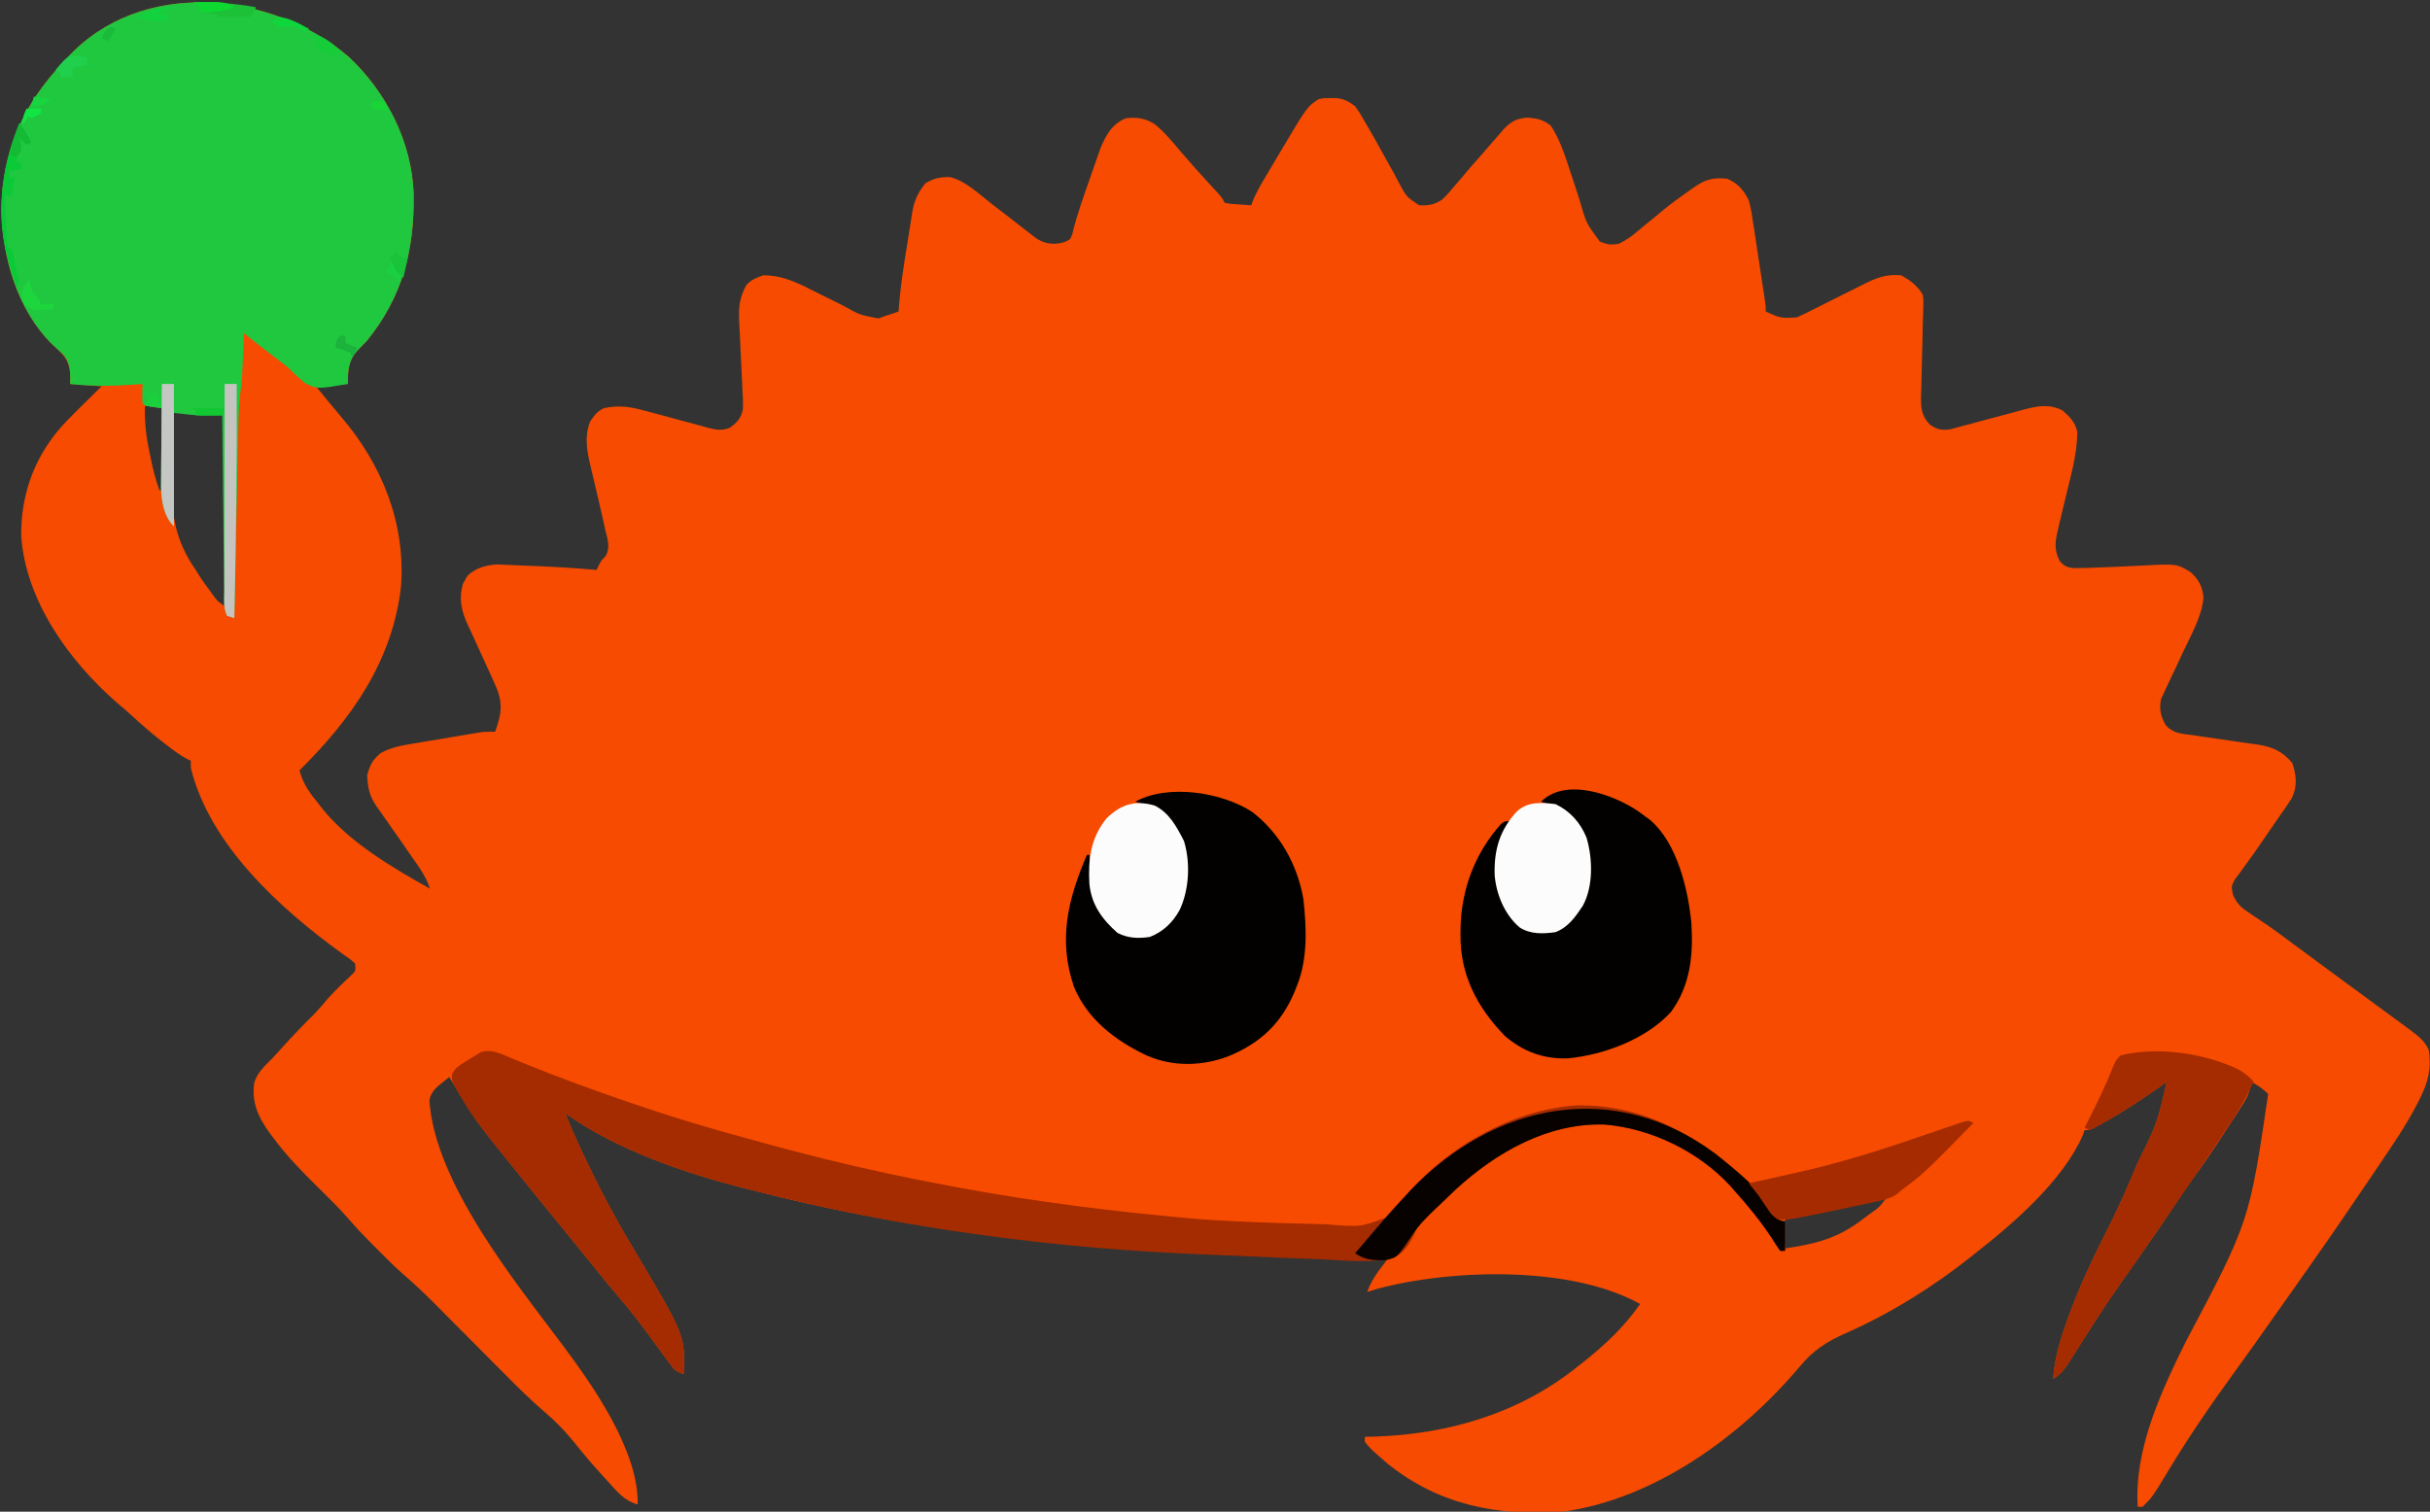 <?xml version="1.0" encoding="UTF-8"?>
<svg version="1.1" xmlns="http://www.w3.org/2000/svg" width="1006" height="626">
<rect width="100%" height="100%" fill="#333333" stroke="none"/>
<path d="M0 0 C15.492 14.524 26.066 35.036 26.863 56.48 C27.312 79.64 22.407 99.125 7.625 117.461 C6.337 118.798 5.045 120.131 3.75 121.461 C-0.255 125.834 -0.294 129.656 -0.375 135.461 C-4.995 135.461 -9.615 135.461 -14.375 135.461 C-13.076 137.049 -11.776 138.637 -10.438 140.273 C-9.614 141.285 -8.79 142.297 -7.941 143.34 C-6.349 145.289 -4.734 147.205 -3.09 149.113 C13.8 168.922 23.607 193.154 21.625 219.461 C18.101 250.271 1.106 274.23 -20.375 295.461 C-18.943 301.19 -16.029 304.972 -12.375 309.461 C-11.894 310.089 -11.413 310.716 -10.918 311.363 C0.434 325.417 18.1 335.761 33.625 344.461 C31.942 339.222 28.747 335.047 25.625 330.586 C24.453 328.884 23.281 327.182 22.109 325.48 C19.95 322.36 17.773 319.255 15.578 316.16 C14.677 314.865 13.776 313.569 12.875 312.273 C12.457 311.699 12.04 311.125 11.609 310.534 C8.546 306.087 7.858 302.74 7.625 297.461 C8.805 293.295 9.812 291.126 13.171 288.378 C17.38 286.042 21.109 285.29 25.82 284.539 C26.69 284.389 27.56 284.24 28.456 284.085 C31.219 283.614 33.984 283.163 36.75 282.711 C38.616 282.393 40.482 282.074 42.348 281.754 C44.13 281.452 45.913 281.151 47.695 280.852 C48.531 280.711 49.366 280.57 50.227 280.426 C51.008 280.298 51.789 280.171 52.594 280.04 C53.278 279.928 53.961 279.815 54.666 279.7 C56.625 279.461 56.625 279.461 60.625 279.461 C63.672 270.929 63.83 266.713 60.004 258.625 C59.625 257.787 59.246 256.949 58.856 256.085 C57.648 253.412 56.42 250.748 55.188 248.086 C53.567 244.586 51.967 241.077 50.379 237.562 C50.004 236.77 49.629 235.977 49.243 235.16 C46.661 229.443 45.478 224.485 47.254 218.254 C47.562 217.724 47.87 217.194 48.188 216.648 C48.478 216.106 48.768 215.563 49.066 215.004 C52.426 211.678 56.578 210.54 61.151 210.196 C62.372 210.248 63.593 210.299 64.852 210.352 C65.521 210.376 66.191 210.4 66.88 210.424 C69.005 210.505 71.127 210.608 73.25 210.711 C74.65 210.766 76.049 210.819 77.449 210.871 C85.856 211.2 94.241 211.75 102.625 212.461 C102.92 211.836 103.214 211.211 103.518 210.567 C104.625 208.461 104.625 208.461 106.344 206.766 C108.44 202.994 107.079 199.641 106.125 195.586 C105.936 194.715 105.748 193.845 105.554 192.948 C104.5 188.13 103.362 183.332 102.234 178.531 C102.008 177.559 101.782 176.587 101.549 175.585 C101.11 173.712 100.661 171.841 100.201 169.973 C98.663 163.501 97.458 157.553 99.875 151.148 C101.689 148.363 102.681 146.973 105.625 145.461 C112.191 144.128 116.963 144.95 123.348 146.762 C125.203 147.249 127.06 147.736 128.916 148.221 C131.813 148.994 134.705 149.778 137.592 150.586 C140.399 151.365 143.215 152.097 146.035 152.824 C146.893 153.077 147.75 153.33 148.634 153.59 C152.04 154.443 154.451 154.936 157.763 153.595 C160.722 151.507 162.339 149.715 163.154 146.142 C163.292 143.339 163.178 140.639 162.984 137.84 C162.926 136.313 162.926 136.313 162.866 134.755 C162.736 131.508 162.558 128.267 162.375 125.023 C162.213 121.784 162.061 118.544 161.927 115.303 C161.842 113.29 161.74 111.277 161.617 109.266 C161.346 103.442 161.806 99.603 164.625 94.461 C166.686 92.282 168.801 91.401 171.625 90.461 C180.156 90.487 186.625 93.974 194.125 97.773 C196.468 98.937 198.812 100.1 201.156 101.262 C202.262 101.812 203.367 102.361 204.507 102.928 C211.594 106.892 211.594 106.892 219.312 108.336 C220.457 107.903 220.457 107.903 221.625 107.461 C222.718 107.11 223.811 106.76 224.938 106.398 C225.824 106.089 226.711 105.78 227.625 105.461 C227.684 104.589 227.684 104.589 227.745 103.698 C228.41 95.255 229.679 86.933 231.044 78.58 C231.308 76.951 231.564 75.321 231.815 73.69 C232.181 71.303 232.567 68.919 232.957 66.535 C233.064 65.813 233.172 65.091 233.283 64.347 C234.1 59.546 235.626 56.286 238.625 52.461 C241.826 50.344 245.051 49.664 248.914 49.789 C255.317 51.376 260.531 56.455 265.625 60.461 C268.38 62.593 271.141 64.718 273.905 66.838 C275.782 68.28 277.653 69.73 279.517 71.189 C280.38 71.858 281.243 72.526 282.133 73.215 C282.903 73.816 283.672 74.418 284.465 75.037 C287.839 77.261 290.72 77.783 294.688 77.148 C296.743 76.606 296.743 76.606 298.625 75.461 C299.567 73.625 299.567 73.625 300.031 71.34 C301.797 64.702 304.049 58.264 306.331 51.792 C307.065 49.703 307.787 47.612 308.51 45.52 C308.984 44.172 309.458 42.824 309.934 41.477 C310.354 40.273 310.775 39.069 311.209 37.829 C313.515 32.345 315.985 27.822 321.625 25.461 C326.319 24.852 329.7 25.381 333.742 27.938 C337.871 31.279 341.201 35.424 344.625 39.461 C345.769 40.775 346.914 42.088 348.062 43.398 C348.61 44.029 349.158 44.659 349.723 45.309 C352.957 48.968 356.276 52.55 359.586 56.141 C361.625 58.461 361.625 58.461 362.625 60.461 C365.211 60.929 365.211 60.929 368.188 61.086 C369.199 61.161 370.211 61.235 371.254 61.312 C372.428 61.386 372.428 61.386 373.625 61.461 C373.883 60.761 374.141 60.062 374.407 59.341 C375.746 56.176 377.356 53.338 379.109 50.383 C379.447 49.812 379.786 49.241 380.134 48.653 C380.848 47.448 381.564 46.245 382.282 45.042 C383.362 43.233 384.435 41.419 385.508 39.605 C396.77 20.615 396.77 20.615 401.625 17.461 C404.027 17.062 404.027 17.062 406.562 17.086 C407.397 17.078 408.231 17.07 409.09 17.062 C412.304 17.568 414.038 18.478 416.625 20.461 C418.555 23.156 418.555 23.156 420.5 26.586 C420.869 27.213 421.238 27.839 421.617 28.485 C423.582 31.83 425.485 35.204 427.34 38.612 C429.217 42.059 431.139 45.478 433.062 48.898 C433.659 50.031 434.255 51.164 434.869 52.331 C437.92 57.985 437.92 57.985 443.072 61.422 C446.846 61.713 449.447 61.242 452.62 59.138 C454.531 57.355 456.164 55.488 457.812 53.461 C458.413 52.77 459.014 52.079 459.634 51.366 C461.322 49.417 462.975 47.442 464.625 45.461 C465.892 44.02 467.162 42.582 468.438 41.148 C469.501 39.92 470.564 38.691 471.625 37.461 C473.18 35.663 474.743 33.871 476.312 32.086 C477.038 31.253 477.764 30.42 478.512 29.562 C481.623 26.468 483.638 25.552 488 25.148 C492.208 25.511 494.214 25.94 497.625 28.461 C501.409 34.173 503.484 40.749 505.605 47.207 C505.997 48.381 505.997 48.381 506.396 49.58 C507.482 52.848 508.569 56.114 509.591 59.403 C512.26 68.813 512.26 68.813 517.919 76.476 C520.825 77.68 522.514 77.926 525.625 77.461 C529.575 75.658 532.611 73.107 535.875 70.273 C537.708 68.777 539.543 67.282 541.379 65.789 C542.711 64.68 542.711 64.68 544.071 63.549 C547.542 60.711 551.143 58.096 554.812 55.523 C555.382 55.118 555.951 54.712 556.538 54.294 C561.362 50.876 564.662 49.841 570.625 50.461 C575.048 52.271 577.547 55.233 579.625 59.461 C580.557 62.801 581.056 66.172 581.547 69.602 C581.697 70.565 581.846 71.528 582.001 72.521 C582.473 75.582 582.924 78.646 583.375 81.711 C583.693 83.787 584.012 85.862 584.332 87.938 C584.911 91.721 585.487 95.504 586.046 99.29 C586.158 100.049 586.27 100.808 586.386 101.59 C586.625 103.461 586.625 103.461 586.625 105.461 C592.858 108.275 592.858 108.275 599.488 107.893 C601.625 106.963 603.69 105.943 605.762 104.875 C606.523 104.499 607.284 104.122 608.069 103.734 C610.491 102.533 612.902 101.31 615.312 100.086 C617.736 98.874 620.162 97.666 622.589 96.459 C624.095 95.707 625.6 94.952 627.103 94.192 C632.577 91.431 636.431 89.936 642.625 90.461 C646.542 92.57 649.285 94.681 651.625 98.461 C651.939 100.8 651.939 100.8 651.854 103.41 C651.832 104.391 651.809 105.372 651.785 106.384 C651.748 107.438 651.71 108.492 651.672 109.578 C651.629 111.816 651.587 114.055 651.547 116.293 C651.466 119.818 651.375 123.342 651.262 126.866 C651.159 130.27 651.1 133.673 651.047 137.078 C651.001 138.128 650.956 139.178 650.909 140.26 C650.858 145.209 650.994 148.617 654.56 152.275 C657.581 154.381 659.541 154.751 663.164 154.208 C664.869 153.783 666.564 153.319 668.25 152.824 C669.156 152.591 670.061 152.359 670.995 152.119 C673.882 151.371 676.753 150.575 679.625 149.773 C682.499 148.998 685.375 148.233 688.255 147.482 C690.044 147.013 691.828 146.528 693.608 146.026 C699.147 144.538 704.213 143.661 709.551 146.477 C712.686 149.267 714.797 151.32 715.625 155.461 C715.517 164.884 712.741 174.168 710.562 183.273 C709.995 185.651 709.429 188.028 708.871 190.407 C708.525 191.878 708.175 193.347 707.819 194.815 C706.549 200.221 705.755 203.754 708.312 208.773 C710.287 210.935 711.292 211.424 714.234 211.748 C715.259 211.723 716.284 211.698 717.34 211.672 C719.078 211.636 719.078 211.636 720.852 211.6 C728.091 211.333 735.332 211.052 742.566 210.662 C756.823 209.906 756.823 209.906 762.625 213.461 C765.948 216.521 767.496 219.503 767.852 224.065 C767.107 231.933 762.494 239.858 759.152 246.977 C758.259 248.905 757.366 250.835 756.474 252.765 C755.861 254.074 755.237 255.379 754.603 256.679 C753.671 258.598 752.784 260.534 751.902 262.477 C751.369 263.604 750.835 264.73 750.285 265.892 C749.477 270.261 750.046 272.634 752.053 276.549 C755.043 280.185 758.926 280.346 763.395 280.879 C764.349 281.03 765.303 281.18 766.287 281.335 C769.333 281.812 772.383 282.234 775.438 282.648 C778.48 283.079 781.52 283.522 784.556 283.994 C786.443 284.285 788.333 284.552 790.226 284.792 C796.38 285.719 800.587 287.587 804.625 292.461 C806.312 297.521 806.799 301.992 804.449 306.934 C802.604 309.853 800.638 312.654 798.625 315.461 C797.744 316.737 796.867 318.016 795.992 319.297 C795.533 319.968 795.074 320.639 794.602 321.33 C794.135 322.013 793.668 322.695 793.188 323.398 C790.536 327.277 787.881 331.141 785.07 334.906 C784.325 335.935 783.58 336.964 782.812 338.023 C782.146 338.912 781.48 339.8 780.793 340.715 C779.332 343.516 779.332 343.516 780.055 347.016 C781.961 351.199 783.73 352.524 787.562 355.023 C788.84 355.882 790.116 356.743 791.391 357.605 C792.076 358.063 792.761 358.52 793.467 358.991 C797.328 361.621 801.062 364.425 804.812 367.211 C806.441 368.414 808.07 369.618 809.699 370.82 C810.514 371.423 811.33 372.026 812.169 372.646 C815.365 375.008 818.564 377.365 821.764 379.722 C823.334 380.878 824.903 382.035 826.472 383.192 C830.574 386.218 834.682 389.235 838.797 392.242 C839.647 392.865 840.497 393.487 841.373 394.129 C842.987 395.311 844.603 396.491 846.221 397.668 C858.747 406.852 858.747 406.852 861.125 411.211 C862.312 418.925 860.845 424.668 857.336 431.621 C856.988 432.313 856.639 433.004 856.281 433.716 C851.592 442.758 845.839 451.109 840.125 459.523 C838.96 461.253 837.796 462.983 836.632 464.713 C828.094 477.387 819.443 489.98 810.625 502.461 C809.554 503.982 808.484 505.502 807.414 507.023 C804.967 510.498 802.513 513.968 800.056 517.437 C798.593 519.507 797.134 521.579 795.676 523.652 C791.096 530.162 786.497 536.654 781.818 543.092 C771.813 556.863 762.156 570.761 753.386 585.355 C746.71 596.388 746.71 596.388 742.625 600.461 C741.965 600.461 741.305 600.461 740.625 600.461 C739.073 576.8 750.261 552.786 760.485 532.147 C786.84 482.339 786.84 482.339 794.625 429.461 C792.399 427.34 790.368 425.833 787.625 424.461 C787.527 425.173 787.429 425.886 787.328 426.619 C786.516 429.9 785.21 432.088 783.379 434.926 C782.711 435.966 782.044 437.007 781.356 438.079 C780.283 439.722 780.283 439.722 779.188 441.398 C778.451 442.536 777.716 443.674 776.98 444.812 C772.459 451.78 767.79 458.611 762.891 465.316 C760.507 468.625 758.243 471.994 756 475.398 C751.746 481.844 747.358 488.191 742.938 494.523 C727.282 516.702 727.282 516.702 712.768 539.629 C710.759 542.963 708.957 545.393 705.625 547.461 C706.164 540.362 707.719 534.131 710 527.398 C710.348 526.363 710.696 525.329 711.054 524.262 C715.908 510.262 722.319 496.963 729.023 483.77 C732.905 476.03 736.331 468.127 739.688 460.148 C739.992 459.429 740.296 458.709 740.61 457.968 C748.696 441.685 748.696 441.685 752.625 424.461 C751.656 425.151 750.686 425.84 749.688 426.551 C742.55 431.574 735.362 436.368 727.75 440.648 C727.067 441.034 726.384 441.42 725.68 441.818 C720.892 444.461 720.892 444.461 718.625 444.461 C718.252 445.528 718.252 445.528 717.871 446.617 C709.826 464.977 689.911 482.495 674.625 494.461 C673.64 495.251 672.655 496.041 671.641 496.855 C655.817 509.434 638.268 520.368 619.771 528.544 C611.87 532.047 606.216 535.676 600.625 542.461 C576.416 571.209 540.59 597.283 502.625 602.461 C475.677 604.377 451.553 599.815 430.094 582.605 C422.909 576.364 422.909 576.364 420.625 573.461 C420.625 572.801 420.625 572.141 420.625 571.461 C422.443 571.422 422.443 571.422 424.297 571.383 C454.922 570.46 484.469 561.892 508.625 542.461 C509.545 541.742 510.466 541.022 511.414 540.281 C520.26 533.239 528.157 525.77 534.625 516.461 C505.943 500.468 456.63 501.948 425.938 510.148 C424.497 510.575 423.057 511.007 421.625 511.461 C423.461 506.373 426.335 502.681 429.625 498.461 C422.618 497.644 415.696 497.291 408.645 497.215 C406.51 497.184 404.375 497.152 402.24 497.12 C401.131 497.105 400.023 497.089 398.88 497.073 C321.597 495.953 244.589 489.053 169.531 469.945 C167.819 469.51 166.105 469.082 164.391 468.654 C139.203 462.301 110.931 452.614 89.625 437.461 C93.207 446.414 97.245 455.094 101.562 463.711 C101.886 464.36 102.209 465.008 102.543 465.676 C107.03 474.655 111.79 483.401 116.938 492.023 C139.343 529.594 139.343 529.594 138.625 545.461 C135.343 544.367 134.875 543.822 132.918 541.145 C132.413 540.462 131.909 539.779 131.389 539.076 C130.608 537.998 130.608 537.998 129.812 536.898 C129.304 536.207 128.795 535.515 128.271 534.803 C127.238 533.397 126.206 531.989 125.176 530.58 C121.036 524.923 116.828 519.396 112.25 514.086 C108.267 509.423 104.378 504.703 100.566 499.898 C98.544 497.36 96.495 494.846 94.438 492.336 C88.476 485.064 82.541 477.77 76.625 470.461 C76.115 469.831 75.606 469.202 75.081 468.553 C52.331 440.408 52.331 440.408 44.625 427.461 C44.071 426.538 43.516 425.615 42.945 424.664 C42.51 423.937 42.074 423.21 41.625 422.461 C40.676 423.224 39.727 423.987 38.75 424.773 C38.216 425.203 37.683 425.632 37.133 426.074 C35.108 427.936 33.726 429.593 33.402 432.379 C35.803 466.405 68.505 506.726 88.312 533.148 C101.176 550.365 120.045 577.202 119.625 599.461 C114.097 598.016 111.076 594.102 107.375 590.023 C106.71 589.303 106.046 588.584 105.361 587.842 C100.914 582.987 96.712 577.994 92.602 572.852 C89.084 568.597 85.229 564.684 81.03 561.099 C75.596 556.455 70.535 551.491 65.505 546.416 C64.026 544.924 62.543 543.435 61.06 541.947 C57.381 538.254 53.706 534.556 50.032 530.857 C46.915 527.72 43.795 524.585 40.673 521.453 C39.226 520 37.783 518.544 36.34 517.088 C31.791 512.523 27.193 508.102 22.301 503.907 C20.242 502.13 18.296 500.261 16.371 498.34 C15.661 497.632 14.952 496.923 14.221 496.193 C13.508 495.477 12.796 494.761 12.062 494.023 C11.346 493.311 10.63 492.599 9.893 491.865 C6.538 488.504 3.277 485.112 0.184 481.508 C-3.876 476.798 -8.313 472.499 -12.75 468.148 C-19.405 461.553 -25.819 455.028 -31.375 447.461 C-32.261 446.266 -32.261 446.266 -33.164 445.047 C-37.688 438.637 -40.282 432.662 -39.09 424.703 C-37.704 420.357 -34.531 417.628 -31.375 414.461 C-30.016 412.97 -28.657 411.479 -27.305 409.981 C-23.313 405.564 -19.227 401.264 -14.977 397.094 C-12.623 394.695 -10.469 392.134 -8.285 389.582 C-5.389 386.366 -2.245 383.41 0.902 380.441 C2.953 378.521 2.953 378.521 2.625 375.461 C0.415 373.493 0.415 373.493 -2.5 371.523 C-28.219 352.916 -57.54 326.472 -65.375 294.461 C-65.375 293.471 -65.375 292.481 -65.375 291.461 C-66.176 291.107 -66.176 291.107 -66.992 290.746 C-70.062 289.091 -72.754 287.031 -75.5 284.898 C-76.073 284.456 -76.645 284.013 -77.235 283.557 C-81.705 280.065 -85.952 276.375 -90.121 272.527 C-92.121 270.694 -94.168 268.951 -96.25 267.211 C-115.817 250.051 -133.584 225.432 -135.578 198.742 C-135.887 180.436 -129.533 164.086 -116.847 150.869 C-113.542 147.483 -110.187 144.152 -106.798 140.852 C-105.312 139.4 -103.844 137.93 -102.375 136.461 C-106.665 136.131 -110.955 135.801 -115.375 135.461 C-115.354 133.997 -115.334 132.532 -115.312 131.023 C-115.904 125.066 -118.542 122.872 -122.832 118.984 C-137.274 104.653 -143.56 82.774 -143.75 62.961 C-143.522 39.231 -134.677 19.526 -118.375 2.461 C-117.823 1.834 -117.272 1.208 -116.703 0.562 C-86.004 -33.024 -31.908 -27.178 0 0 Z M-84.375 144.461 C-84.578 151.145 -83.894 157.12 -82.5 163.648 C-82.326 164.511 -82.152 165.374 -81.973 166.264 C-81.04 170.78 -79.953 175.117 -78.375 179.461 C-78.045 179.461 -77.715 179.461 -77.375 179.461 C-77.375 168.241 -77.375 157.021 -77.375 145.461 C-79.685 145.131 -81.995 144.801 -84.375 144.461 Z M-72.375 147.461 C-72.584 153.989 -72.762 160.506 -72.869 167.035 C-72.914 169.247 -72.975 171.459 -73.054 173.671 C-73.586 189.03 -72.151 199.695 -63.375 212.461 C-62.832 213.319 -62.289 214.178 -61.729 215.062 C-60.526 216.921 -59.269 218.694 -57.938 220.461 C-57.518 221.044 -57.098 221.626 -56.666 222.227 C-54.456 225.329 -54.456 225.329 -51.375 227.461 C-51.375 201.061 -51.375 174.661 -51.375 147.461 C-58.305 147.461 -65.235 147.461 -72.375 147.461 Z M626.223 474.141 C625.389 474.313 624.556 474.486 623.697 474.664 C621.932 475.031 620.168 475.4 618.404 475.769 C615.703 476.333 613.001 476.887 610.299 477.441 C608.586 477.799 606.873 478.157 605.16 478.516 C603.946 478.763 603.946 478.763 602.707 479.015 C599.162 479.767 596.673 480.429 593.625 482.461 C593.955 486.091 594.285 489.721 594.625 493.461 C607.303 491.545 616.443 489.334 626.688 481.398 C627.967 480.442 627.967 480.442 629.271 479.467 C633.559 476.5 633.559 476.5 636.625 472.461 C633.1 472.461 629.664 473.425 626.223 474.141 Z " fill="#F64B00" transform="translate(144.375,23.539)"/>
<path d="M0 0 C15.492 14.524 26.066 35.036 26.863 56.48 C27.312 79.64 22.407 99.125 7.625 117.461 C6.337 118.798 5.045 120.131 3.75 121.461 C-0.14 125.707 -0.455 129.855 -0.375 135.461 C-13.024 137.62 -13.024 137.62 -18.141 135.098 C-20.681 132.999 -23.009 130.754 -25.375 128.461 C-27.603 126.654 -29.893 124.933 -32.188 123.211 C-35.953 120.339 -39.687 117.433 -43.375 114.461 C-43.4 115.055 -43.425 115.649 -43.451 116.262 C-43.568 118.995 -43.69 121.728 -43.812 124.461 C-43.852 125.396 -43.891 126.33 -43.932 127.293 C-43.974 128.215 -44.015 129.136 -44.059 130.086 C-44.095 130.924 -44.132 131.762 -44.17 132.625 C-44.326 134.781 -44.576 136.93 -44.869 139.071 C-45.437 143.562 -45.587 148.016 -45.672 152.539 C-45.702 153.843 -45.702 153.843 -45.732 155.173 C-45.795 158.019 -45.853 160.865 -45.91 163.711 C-45.953 165.695 -45.997 167.679 -46.04 169.663 C-46.154 174.864 -46.263 180.066 -46.371 185.267 C-46.482 190.583 -46.598 195.899 -46.713 201.215 C-46.938 211.63 -47.158 222.045 -47.375 232.461 C-48.365 232.131 -49.355 231.801 -50.375 231.461 C-51.909 228.393 -51.554 225.167 -51.58 221.798 C-51.59 221.008 -51.6 220.218 -51.61 219.403 C-51.642 216.785 -51.667 214.166 -51.691 211.547 C-51.712 209.734 -51.733 207.921 -51.754 206.107 C-51.81 201.33 -51.859 196.553 -51.907 191.775 C-51.957 186.902 -52.013 182.029 -52.068 177.156 C-52.176 167.591 -52.277 158.026 -52.375 148.461 C-53.065 148.473 -53.754 148.484 -54.465 148.496 C-55.405 148.505 -56.344 148.514 -57.312 148.523 C-58.229 148.535 -59.146 148.547 -60.09 148.559 C-64.199 148.436 -68.289 147.915 -72.375 147.461 C-72.375 162.971 -72.375 178.481 -72.375 194.461 C-76.372 190.464 -77.517 184.478 -77.716 178.951 C-77.715 177.39 -77.699 175.83 -77.668 174.27 C-77.664 173.439 -77.659 172.608 -77.655 171.752 C-77.638 169.134 -77.601 166.516 -77.562 163.898 C-77.547 162.109 -77.534 160.319 -77.521 158.529 C-77.489 154.173 -77.437 149.817 -77.375 145.461 C-78.509 145.317 -79.644 145.172 -80.812 145.023 C-84.375 144.461 -84.375 144.461 -85.375 143.461 C-85.516 140.79 -85.417 138.137 -85.375 135.461 C-86.451 135.545 -87.528 135.629 -88.637 135.715 C-97.701 136.366 -106.322 136.484 -115.375 135.461 C-115.343 134.843 -115.311 134.226 -115.277 133.59 C-115.333 129.505 -115.506 126.539 -118.129 123.285 C-119.69 121.844 -121.258 120.411 -122.832 118.984 C-137.274 104.653 -143.56 82.774 -143.75 62.961 C-143.522 39.231 -134.677 19.526 -118.375 2.461 C-117.823 1.834 -117.272 1.208 -116.703 0.562 C-86.004 -33.024 -31.908 -27.178 0 0 Z " fill="#20C840" transform="translate(144.375,23.539)"/>
<path d="M0 0 C1.275 0.518 2.551 1.034 3.826 1.551 C4.502 1.825 5.177 2.1 5.873 2.383 C19.846 8.044 33.962 13.194 48.234 18.051 C49.084 18.341 49.934 18.632 50.81 18.931 C62.039 22.761 73.321 26.312 84.734 29.551 C85.942 29.894 87.149 30.238 88.393 30.591 C100.944 34.129 113.523 37.565 126.172 40.738 C127.02 40.952 127.867 41.165 128.74 41.385 C146.628 45.808 164.613 49.658 182.734 52.988 C183.772 53.18 184.81 53.371 185.879 53.569 C201.715 56.474 217.578 58.938 233.547 60.988 C234.942 61.167 234.942 61.167 236.365 61.35 C248.417 62.883 260.487 64.198 272.582 65.346 C274.464 65.525 276.346 65.709 278.228 65.893 C287.051 66.723 295.882 67.183 304.734 67.551 C305.774 67.596 306.813 67.641 307.884 67.687 C315.15 67.992 322.414 68.207 329.685 68.343 C332.161 68.398 334.636 68.474 337.11 68.571 C351.119 69.751 351.119 69.751 363.702 64.943 C366.547 62.13 368.644 58.958 370.734 55.551 C387.882 35.945 414.279 21.072 440.367 19.305 C468.035 18.788 491.088 31.887 510.734 50.551 C520.613 60.072 520.613 60.072 523.734 64.551 C523.734 65.211 523.734 65.871 523.734 66.551 C524.724 66.881 525.714 67.211 526.734 67.551 C526.734 71.511 526.734 75.471 526.734 79.551 C526.074 79.551 525.414 79.551 524.734 79.551 C523.524 77.867 522.393 76.125 521.297 74.363 C516.663 67.236 511.378 60.896 505.734 54.551 C504.86 53.549 504.86 53.549 503.969 52.527 C490.752 38.309 471.381 28.904 452.121 27.238 C428.738 26.461 407.378 38.568 390.547 53.988 C388.592 55.825 386.663 57.686 384.734 59.551 C383.869 60.364 383.004 61.178 382.113 62.016 C381.287 62.811 380.461 63.606 379.609 64.426 C378.823 65.181 378.037 65.936 377.227 66.714 C374.599 69.444 374.599 69.444 373.15 72.88 C370.926 77.154 369.01 80.185 364.734 82.551 C355.514 84.639 345.63 83.612 336.248 83.1 C332.547 82.912 328.842 82.798 325.138 82.675 C318.597 82.448 312.061 82.158 305.525 81.832 C299.803 81.548 294.081 81.331 288.355 81.129 C225.498 78.748 162.614 70.558 101.641 55.035 C99.929 54.6 98.215 54.171 96.5 53.744 C71.312 47.391 43.041 37.704 21.734 22.551 C25.317 31.504 29.354 40.184 33.672 48.801 C34.157 49.774 34.157 49.774 34.652 50.766 C39.14 59.745 43.899 68.491 49.047 77.113 C71.452 114.684 71.452 114.684 70.734 130.551 C67.453 129.457 66.984 128.912 65.027 126.234 C64.27 125.211 64.27 125.211 63.498 124.166 C62.978 123.447 62.458 122.729 61.922 121.988 C61.413 121.297 60.905 120.605 60.381 119.893 C59.347 118.487 58.315 117.079 57.285 115.67 C53.145 110.013 48.937 104.486 44.359 99.176 C40.377 94.513 36.487 89.793 32.676 84.988 C30.654 82.45 28.605 79.935 26.547 77.426 C20.586 70.153 14.65 62.86 8.734 55.551 C8.225 54.921 7.715 54.292 7.19 53.643 C-16.373 24.49 -16.373 24.49 -23.266 12.551 C-23.879 11.54 -23.879 11.54 -24.504 10.508 C-25.266 8.551 -25.266 8.551 -25.16 6.496 C-23.942 3.847 -22.41 2.962 -19.953 1.426 C-19.173 0.928 -18.393 0.431 -17.59 -0.082 C-16.823 -0.533 -16.056 -0.984 -15.266 -1.449 C-14.612 -1.859 -13.959 -2.269 -13.285 -2.691 C-8.833 -4.362 -4.153 -1.707 0 0 Z " fill="#A52B00" transform="translate(212.266,438.449)"/>
<path d="M0 0 C11.444 8.86 18.572 21.631 21.121 35.871 C22.46 47.641 23.035 60.615 18.562 71.75 C18.249 72.556 17.936 73.361 17.613 74.191 C12.073 87.483 3.453 95.664 -9.812 101.125 C-20.746 105.33 -32.876 105.572 -43.625 100.875 C-56.468 94.846 -68.153 85.973 -73.773 72.562 C-80.49 53.128 -76.374 36.088 -68.438 17.75 C-68.108 17.75 -67.778 17.75 -67.438 17.75 C-67.351 18.945 -67.265 20.14 -67.176 21.371 C-66.307 31.761 -65.531 40.522 -57.25 47.75 C-52.307 51.265 -48.415 51.469 -42.438 50.75 C-36.914 49.025 -33.859 45.499 -30.938 40.625 C-26.808 31.435 -26.598 20.571 -29.621 11.004 C-32.481 4.935 -35.532 0.414 -41.895 -2.297 C-43.06 -2.645 -43.06 -2.645 -44.25 -3 C-45.04 -3.242 -45.83 -3.485 -46.645 -3.734 C-47.236 -3.905 -47.828 -4.075 -48.438 -4.25 C-34.837 -11.806 -12.418 -8.136 0 0 Z " fill="#020100" transform="translate(518.438,336.25)"/>
<path d="M0 0 C0.859 0.633 1.717 1.266 2.602 1.918 C3.336 2.458 4.071 2.998 4.828 3.555 C15.914 13.078 20.508 32.223 21.825 46.304 C22.655 59.362 21.397 72.063 13.402 82.934 C3.144 94.238 -14.441 100.789 -29.336 102.195 C-39.374 102.544 -47.755 99.435 -55.398 92.918 C-66.963 80.939 -74.049 67.447 -73.773 50.543 C-73.762 49.621 -73.75 48.699 -73.738 47.749 C-73.362 32.05 -67.588 16.839 -56.941 5.105 C-55.398 3.918 -55.398 3.918 -52.398 3.918 C-53.017 4.743 -53.636 5.568 -54.273 6.418 C-59.132 13.809 -59.539 23.134 -57.863 31.633 C-56.116 37.983 -53.731 42.756 -48.836 47.293 C-43.962 49.597 -39.7 49.685 -34.398 48.918 C-28.363 46.124 -24.754 41.23 -22.277 35.18 C-21.271 31.445 -21.054 27.945 -21.086 24.105 C-21.092 23.399 -21.097 22.693 -21.103 21.965 C-21.292 13.831 -22.932 7.491 -28.504 1.426 C-32.022 -1.374 -36.153 -2.731 -40.398 -4.082 C-30.061 -14.42 -10.058 -6.871 0 0 Z " fill="#020100" transform="translate(678.398,336.082)"/>
<path d="M0 0 C0.632 0.244 1.264 0.489 1.915 0.741 C5.679 2.305 8.266 4.047 10.938 7.125 C7.453 14.597 3.318 21.376 -1.312 28.188 C-2.009 29.222 -2.706 30.256 -3.424 31.322 C-5.631 34.594 -7.846 37.86 -10.062 41.125 C-11.485 43.229 -12.906 45.333 -14.328 47.438 C-21.213 57.61 -28.161 67.737 -35.188 77.812 C-50.615 99.684 -50.615 99.684 -64.919 122.293 C-66.929 125.627 -68.731 128.057 -72.062 130.125 C-71.524 123.026 -69.968 116.795 -67.688 110.062 C-67.166 108.51 -67.166 108.51 -66.633 106.926 C-61.78 92.926 -55.368 79.628 -48.664 66.434 C-44.782 58.694 -41.357 50.791 -38 42.812 C-37.696 42.093 -37.391 41.373 -37.078 40.632 C-28.992 24.349 -28.992 24.349 -25.062 7.125 C-26.032 7.815 -27.001 8.504 -28 9.215 C-35.141 14.242 -42.343 19.055 -49.938 23.375 C-50.621 23.769 -51.304 24.164 -52.008 24.57 C-53.657 25.489 -55.356 26.317 -57.062 27.125 C-57.722 26.795 -58.383 26.465 -59.062 26.125 C-58.543 25.109 -58.024 24.093 -57.488 23.047 C-53.706 15.596 -50.108 8.178 -47.07 0.383 C-46.062 -1.875 -46.062 -1.875 -44.062 -3.875 C-29.893 -7.19 -13.388 -5.204 0 0 Z " fill="#A52B00" transform="translate(922.062,440.875)"/>
<path d="M0 0 C6.06 2.982 9.155 8.828 12.133 14.641 C14.907 23.578 14.331 34.985 10.309 43.359 C7.454 48.486 3.522 52.276 -2.004 54.422 C-6.888 55.115 -10.864 54.981 -15.316 52.797 C-21.73 47.129 -26.171 41.079 -27.004 32.422 C-27.558 22.299 -26.491 13.535 -20.004 5.422 C-14.095 -0.429 -8.193 -2.364 0 0 Z " fill="#FDFCFC" transform="translate(478.004,333.578)"/>
<path d="M0 0 C9.113 7.221 19.005 15.54 25.691 25.133 C25.691 25.793 25.691 26.453 25.691 27.133 C26.681 27.463 27.671 27.793 28.691 28.133 C28.691 32.093 28.691 36.053 28.691 40.133 C28.031 40.133 27.371 40.133 26.691 40.133 C25.481 38.449 24.35 36.707 23.254 34.945 C18.62 27.818 13.335 21.478 7.691 15.133 C7.109 14.465 6.526 13.797 5.926 13.109 C-7.291 -1.109 -26.662 -10.514 -45.922 -12.18 C-69.305 -12.957 -90.665 -0.85 -107.496 14.57 C-109.451 16.407 -111.38 18.268 -113.309 20.133 C-114.606 21.353 -114.606 21.353 -115.93 22.598 C-119.549 26.082 -122.928 29.443 -125.695 33.648 C-131.728 42.719 -131.728 42.719 -136.723 44.027 C-141.723 44.088 -145.1 43.939 -149.309 41.133 C-135.285 24.666 -135.285 24.666 -128.309 17.133 C-127.701 16.472 -127.094 15.81 -126.469 15.129 C-91.554 -21.41 -41.811 -31.284 0 0 Z " fill="#070200" transform="translate(710.309,477.867)"/>
<path d="M0 0 C6.053 2.914 10.293 7.693 12.812 13.875 C15.389 22.611 15.668 33.967 11.273 42.102 C8.197 46.688 5.288 50.939 0 53 C-5.178 53.753 -10.343 53.951 -14.875 51.062 C-21.075 45.814 -24.531 37.417 -25.219 29.473 C-25.568 19.089 -23.158 10.673 -16 3 C-11.509 -1.106 -5.764 -0.756 0 0 Z " fill="#FCFCFC" transform="translate(644,333)"/>
<path d="M0 0 C-20.403 20.815 -20.403 20.815 -30 28 C-30.804 28.73 -30.804 28.73 -31.625 29.474 C-34.911 31.585 -38.362 32.229 -42.133 33.008 C-43.321 33.264 -43.321 33.264 -44.532 33.526 C-46.207 33.885 -47.884 34.24 -49.561 34.589 C-52.098 35.119 -54.631 35.666 -57.164 36.215 C-61.765 37.202 -66.376 38.124 -71 39 C-72.611 39.31 -72.611 39.31 -74.255 39.626 C-76.605 39.985 -78.64 40.256 -81 40 C-83.586 38.086 -83.586 38.086 -85.375 35.375 C-85.981 34.496 -86.587 33.617 -87.211 32.711 C-87.801 31.816 -88.392 30.922 -89 30 C-90.318 28.321 -91.647 26.651 -93 25 C-91.944 24.769 -90.889 24.539 -89.801 24.301 C-84.864 23.217 -79.931 22.111 -75 21 C-73.709 20.711 -73.709 20.711 -72.393 20.417 C-57.54 17.072 -43.208 12.785 -28.797 7.9 C-25.772 6.876 -22.745 5.856 -19.718 4.835 C-17.458 4.069 -15.201 3.295 -12.944 2.519 C-11.545 2.045 -10.146 1.571 -8.746 1.098 C-8.095 0.871 -7.444 0.644 -6.773 0.411 C-2.227 -1.114 -2.227 -1.114 0 0 Z " fill="#A62B00" transform="translate(817,465)"/>
<path d="M0 0 C1.65 0 3.3 0 5 0 C5.155 32.347 4.735 64.662 4 97 C3.01 96.67 2.02 96.34 1 96 C-0.681 92.639 -0.129 88.84 -0.114 85.144 C-0.114 84.227 -0.114 83.31 -0.114 82.365 C-0.113 79.324 -0.105 76.283 -0.098 73.242 C-0.096 71.138 -0.094 69.033 -0.093 66.928 C-0.09 61.381 -0.08 55.835 -0.069 50.288 C-0.058 44.631 -0.054 38.974 -0.049 33.316 C-0.038 22.211 -0.021 11.105 0 0 Z " fill="#C6C4C0" transform="translate(93,159)"/>
<path d="M0 0 C1.65 0 3.3 0 5 0 C5 19.47 5 38.94 5 59 C0.698 54.698 -0.17 48.466 -0.341 42.572 C-0.34 40.588 -0.324 38.605 -0.293 36.621 C-0.287 35.042 -0.287 35.042 -0.28 33.431 C-0.263 30.1 -0.226 26.769 -0.188 23.438 C-0.172 21.166 -0.159 18.895 -0.146 16.623 C-0.114 11.082 -0.063 5.541 0 0 Z " fill="#C4C7C4" transform="translate(67,159)"/>
<path d="M0 0 C1.982 2.585 3.626 5.04 5 8 C4.01 8.495 4.01 8.495 3 9 C2.01 8.01 1.02 7.02 0 6 C0.309 7.145 0.309 7.145 0.625 8.312 C1 11 1 11 -1 14 C-1 14.66 -1 15.32 -1 16 C-0.34 16.33 0.32 16.66 1 17 C1 17.66 1 18.32 1 19 C-0.65 19.33 -2.3 19.66 -4 20 C-4 20.99 -4 21.98 -4 23 C-3.34 22.67 -2.68 22.34 -2 22 C-2.33 24.64 -2.66 27.28 -3 30 C-3.99 30 -4.98 30 -6 30 C-5.67 36.93 -5.34 43.86 -5 51 C-4.34 51.33 -3.68 51.66 -3 52 C-2.402 54.18 -2.402 54.18 -1.938 56.875 C-1.437 59.711 -0.913 62.261 0 65 C-0.33 65.99 -0.66 66.98 -1 68 C-1.819 65.481 -2.631 62.96 -3.438 60.438 C-3.668 59.733 -3.898 59.029 -4.135 58.303 C-10.214 39.185 -7.493 18.294 0 0 Z " fill="#0ACA37" transform="translate(8,51)"/>
<path d="M0 0 C8.893 -0.262 17.25 0.396 26 2 C25.34 3.32 24.68 4.64 24 6 C19.38 6 14.76 6 10 6 C10 5.67 10 5.34 10 5 C7.69 4.67 5.38 4.34 3 4 C3 3.34 3 2.68 3 2 C2.01 1.34 1.02 0.68 0 0 Z " fill="#1DC138" transform="translate(80,1)"/>
<path d="M0 0 C1 3 1 3 1 4 C1.993 5.338 2.994 6.672 4 8 C4.33 8.66 4.66 9.32 5 10 C6.65 10 8.3 10 10 10 C10 10.66 10 11.32 10 12 C1.962 12.618 1.962 12.618 -1.625 10.312 C-3 8 -3 8 -2.875 5.438 C-2 3 -2 3 0 0 Z " fill="#1DD63E" transform="translate(12,116)"/>
<path d="M0 0 C1.547 0.433 1.547 0.433 3.125 0.875 C3.125 1.865 3.125 2.855 3.125 3.875 C1.145 4.205 -0.835 4.535 -2.875 4.875 C-2.875 6.195 -2.875 7.515 -2.875 8.875 C-4.525 8.875 -6.175 8.875 -7.875 8.875 C-7.875 8.215 -7.875 7.555 -7.875 6.875 C-8.535 6.545 -9.195 6.215 -9.875 5.875 C-4.829 -0.156 -4.829 -0.156 0 0 Z " fill="#20CF4B" transform="translate(32.875,23.125)"/>
<path d="M0 0 C4.593 1.486 7.436 3.85 11 7 C10.34 7.66 9.68 8.32 9 9 C6.252 8.789 4.502 8.359 2.25 6.75 C0.682 4.555 0.358 2.648 0 0 Z " fill="#17CC39" transform="translate(130,14)"/>
<path d="M0 0 C2.011 2.56 3.628 5.046 5 8 C4.01 8.495 4.01 8.495 3 9 C2.01 8.01 1.02 7.02 0 6 C0.309 7.145 0.309 7.145 0.625 8.312 C1 11 1 11 -1 14 C-1.99 13.67 -2.98 13.34 -4 13 C-3.521 11.396 -3.042 9.792 -2.562 8.188 C-2.296 7.294 -2.029 6.401 -1.754 5.48 C-1.196 3.645 -0.607 1.82 0 0 Z " fill="#14BA33" transform="translate(8,51)"/>
<path d="M0 0 C1.32 0.99 2.64 1.98 4 3 C4.66 2.67 5.32 2.34 6 2 C5.34 4.97 4.68 7.94 4 11 C0.077 8.646 -0.839 6.355 -2 2 C-1.34 2 -0.68 2 0 2 C0 1.34 0 0.68 0 0 Z " fill="#19C438" transform="translate(163,104)"/>
<path d="M0 0 C0.66 0 1.32 0 2 0 C2 0.99 2 1.98 2 3 C4.475 3.99 4.475 3.99 7 5 C6.34 6.32 5.68 7.64 5 9 C4.67 8.34 4.34 7.68 4 7 C2.021 6.273 0.02 5.602 -2 5 C-2 2 -2 2 0 0 Z " fill="#1BB33B" transform="translate(141,139)"/>
<path d="M0 0 C4.62 0 9.24 0 14 0 C13.67 0.99 13.34 1.98 13 3 C9.37 3 5.74 3 2 3 C2 2.34 2 1.68 2 1 C1.34 0.67 0.68 0.34 0 0 Z " fill="#11C732" transform="translate(79,169)"/>
<path d="M0 0 C-2.332 1.206 -4.496 2.165 -7 3 C-5.35 3 -3.7 3 -2 3 C-2.33 3.66 -2.66 4.32 -3 5 C-7.635 6.294 -10.579 5.789 -15 4 C-10.347 0.898 -5.585 -0.338 0 0 Z " fill="#12D23E" transform="translate(72,3)"/>
<path d="M0 0 C2.083 -0.054 4.166 -0.093 6.25 -0.125 C7.99 -0.16 7.99 -0.16 9.766 -0.195 C12.828 -0.01 14.442 0.392 17 2 C12.127 3.591 8.192 4.212 3 4 C3 3.34 3 2.68 3 2 C2.01 1.34 1.02 0.68 0 0 Z " fill="#0ED931" transform="translate(80,1)"/>
<path d="M0 0 C4.784 0.281 8.852 2.787 13 5 C12.01 5.495 12.01 5.495 11 6 C10.443 5.691 9.886 5.381 9.312 5.062 C6.875 3.748 6.875 3.748 3.375 4 C2.261 4 1.147 4 0 4 C-0.66 3.34 -1.32 2.68 -2 2 C-1.34 1.34 -0.68 0.68 0 0 Z " fill="#0FD73B" transform="translate(115,7)"/>
<path d="M0 0 C1.65 0 3.3 0 5 0 C5.66 1.98 6.32 3.96 7 6 C4.69 5.67 2.38 5.34 0 5 C0.66 3.68 1.32 2.36 2 1 C1.34 0.67 0.68 0.34 0 0 Z " fill="#1AD03D" transform="translate(60,163)"/>
<path d="M0 0 C1.98 0 3.96 0 6 0 C6 0.66 6 1.32 6 2 C4.02 2.99 4.02 2.99 2 4 C1.67 3.67 1.34 3.34 1 3 C0.01 4.32 -0.98 5.64 -2 7 C-1.125 2.25 -1.125 2.25 0 0 Z " fill="#10E543" transform="translate(11,45)"/>
<path d="M0 0 C0.289 0.619 0.578 1.238 0.875 1.875 C1.937 4.133 1.937 4.133 4 6 C3.67 6.99 3.34 7.98 3 9 C2.67 8.34 2.34 7.68 2 7 C-0.017 5.866 -0.017 5.866 -2 5 C-1.34 3.35 -0.68 1.7 0 0 Z " fill="#1AD042" transform="translate(162,108)"/>
<path d="M0 0 C1.65 0 3.3 0 5 0 C5.66 1.32 6.32 2.64 7 4 C4.69 3.67 2.38 3.34 0 3 C0 2.01 0 1.02 0 0 Z " fill="#18D538" transform="translate(154,42)"/>
<path d="M0 0 C2.31 0.33 4.62 0.66 7 1 C3.939 3.624 3.268 4 -1 4 C-0.67 2.68 -0.34 1.36 0 0 Z " fill="#17D43F" transform="translate(14,40)"/>
<path d="M0 0 C0.66 0.33 1.32 0.66 2 1 C0.515 3.475 0.515 3.475 -1 6 C-1.99 5.67 -2.98 5.34 -4 5 C-2.25 1.125 -2.25 1.125 0 0 Z " fill="#1ABB3B" transform="translate(46,11)"/>
</svg>
